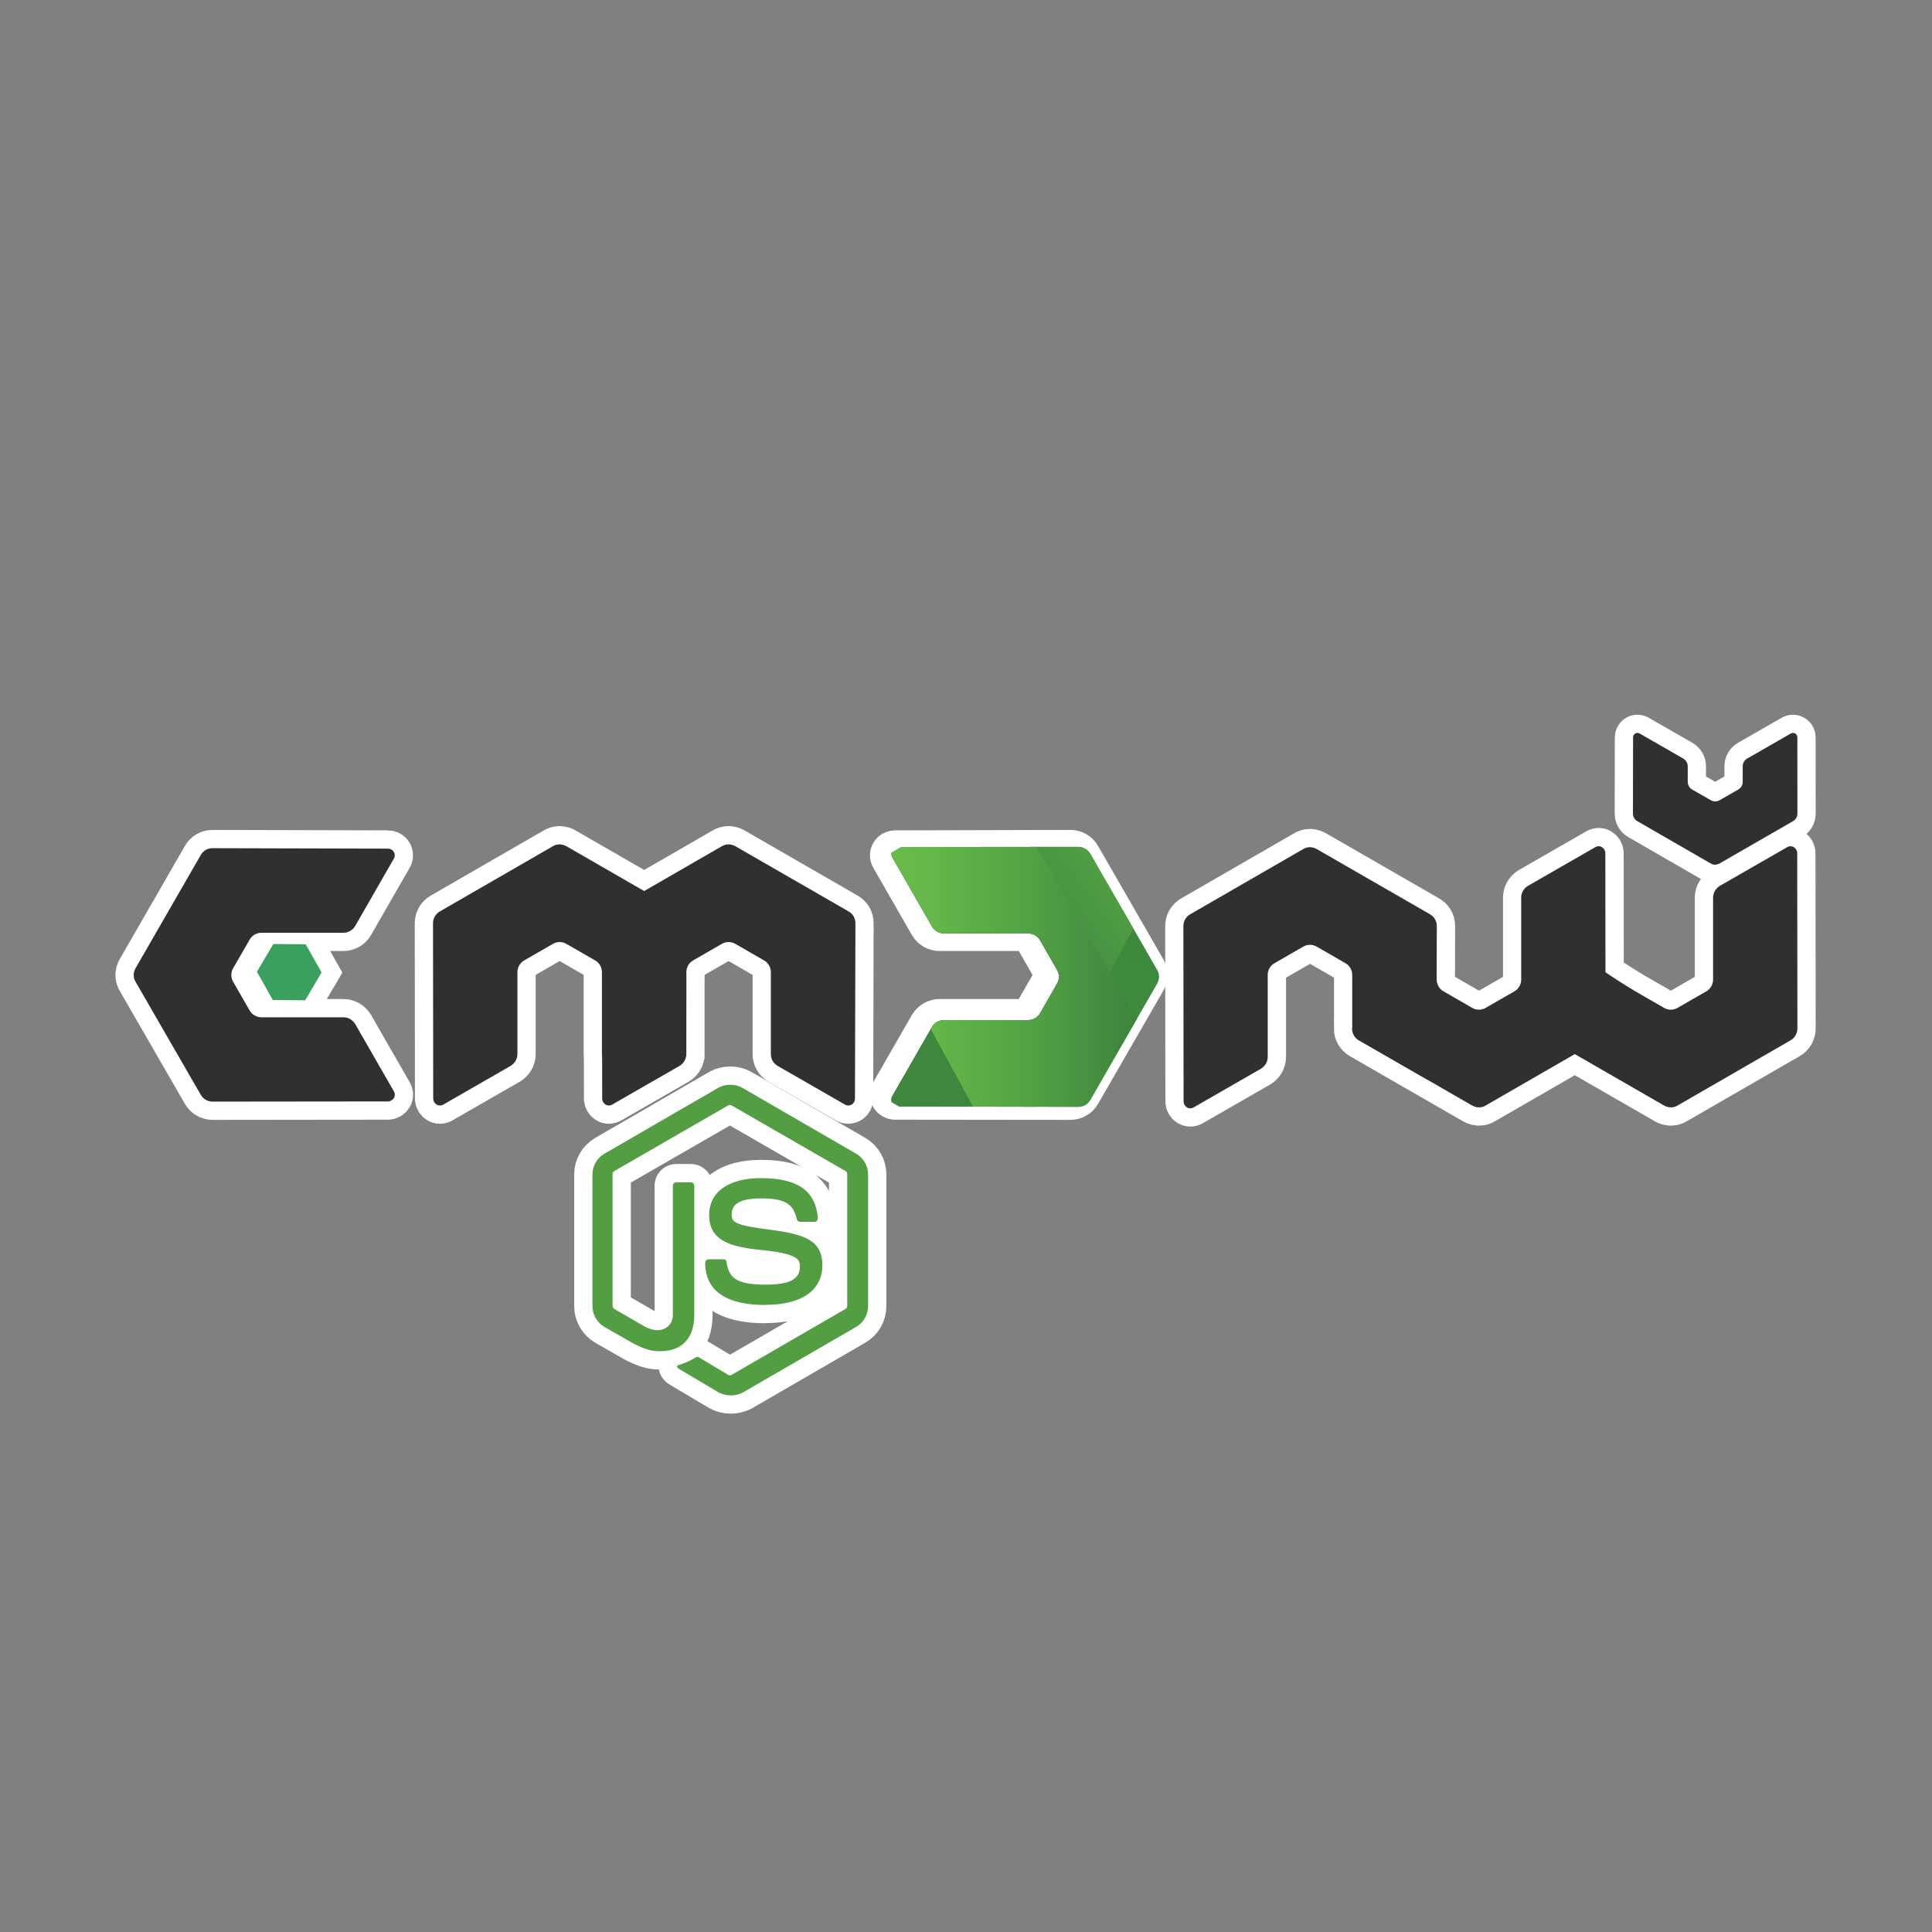 <?xml version="1.0" encoding="UTF-8" standalone="no"?>
<!-- Created with Inkscape (http://www.inkscape.org/) -->

<svg
   width="2000"
   height="2000"
   viewBox="0 0 33.867 33.867"
   version="1.1"
   id="svg1"
   inkscape:version="1.3.2 (091e20ef0f, 2023-11-25, custom)"
   sodipodi:docname="node.svg"
   inkscape:export-filename="rust.png"
   inkscape:export-xdpi="1500"
   inkscape:export-ydpi="1500"
   xml:space="preserve"
   xmlns:inkscape="http://www.inkscape.org/namespaces/inkscape"
   xmlns:sodipodi="http://sodipodi.sourceforge.net/DTD/sodipodi-0.dtd"
   xmlns="http://www.w3.org/2000/svg"
   xmlns:svg="http://www.w3.org/2000/svg"><rect x="0" y="0" width="33.867" height="33.867" fill="#808080" stroke="none"/><sodipodi:namedview
     id="namedview1"
     pagecolor="#505050"
     bordercolor="#ffffff"
     borderopacity="1"
     inkscape:showpageshadow="0"
     inkscape:pageopacity="0"
     inkscape:pagecheckerboard="1"
     inkscape:deskcolor="#524b4b"
     inkscape:document-units="mm"
     inkscape:zoom="0.51205031"
     inkscape:cx="693.29125"
     inkscape:cy="1397.3236"
     inkscape:window-width="1920"
     inkscape:window-height="1048"
     inkscape:window-x="0"
     inkscape:window-y="32"
     inkscape:window-maximized="1"
     inkscape:current-layer="layer1"
     showguides="true" /><defs
     id="defs1"><inkscape:path-effect
       effect="simplify"
       id="path-effect10"
       is_visible="true"
       lpeversion="1.3"
       threshold="10.87"
       steps="1"
       smooth_angles="360"
       helper_size="0"
       simplify_individual_paths="false"
       simplify_just_coalesce="false" /><inkscape:path-effect
       effect="skeletal"
       id="path-effect9"
       is_visible="true"
       lpeversion="1"
       pattern="M 0,4.992 C 0,2.236 2.236,0 4.992,0 c 2.756,0 4.992,2.236 4.992,4.992 0,2.756 -2.236,4.992 -4.992,4.992 C 2.236,9.984 0,7.748 0,4.992 Z"
       copytype="single_stretched"
       prop_scale="5.5"
       scale_y_rel="false"
       spacing="0"
       normal_offset="0"
       tang_offset="0"
       prop_units="false"
       vertical_pattern="false"
       hide_knot="false"
       fuse_tolerance="0" /><inkscape:path-effect
       effect="simplify"
       id="path-effect8"
       is_visible="true"
       lpeversion="1.3"
       threshold="10.87"
       steps="1"
       smooth_angles="360"
       helper_size="0"
       simplify_individual_paths="false"
       simplify_just_coalesce="false" /><inkscape:path-effect
       effect="skeletal"
       id="path-effect7"
       is_visible="true"
       lpeversion="1"
       pattern="M 0,4.992 C 0,2.236 2.236,0 4.992,0 c 2.756,0 4.992,2.236 4.992,4.992 0,2.756 -2.236,4.992 -4.992,4.992 C 2.236,9.984 0,7.748 0,4.992 Z"
       copytype="single_stretched"
       prop_scale="5.5"
       scale_y_rel="false"
       spacing="0"
       normal_offset="0"
       tang_offset="0"
       prop_units="false"
       vertical_pattern="false"
       hide_knot="false"
       fuse_tolerance="0" /><inkscape:path-effect
       effect="simplify"
       id="path-effect6"
       is_visible="true"
       lpeversion="1.3"
       threshold="0.001"
       steps="1"
       smooth_angles="360"
       helper_size="0"
       simplify_individual_paths="false"
       simplify_just_coalesce="false" /><inkscape:path-effect
       effect="bspline"
       id="path-effect4"
       is_visible="true"
       lpeversion="1.3"
       weight="33.333"
       steps="2"
       helper_size="0"
       apply_no_weight="true"
       apply_with_weight="true"
       only_selected="false"
       uniform="false" /><inkscape:path-effect
       effect="bspline"
       id="path-effect3"
       is_visible="true"
       lpeversion="1.3"
       weight="33.333"
       steps="2"
       helper_size="0"
       apply_no_weight="true"
       apply_with_weight="true"
       only_selected="false"
       uniform="false" /><inkscape:path-effect
       effect="bspline"
       id="path-effect2"
       is_visible="true"
       lpeversion="1.3"
       weight="33.333"
       steps="2"
       helper_size="0"
       apply_no_weight="true"
       apply_with_weight="true"
       only_selected="false"
       uniform="false" /><linearGradient
       id="deviconNodejs0"
       x1="34.513"
       x2="27.157"
       y1="15.535"
       y2="30.448"
       gradientTransform="matrix(1.637,0,0,1.637,290.582,21.983)"
       gradientUnits="userSpaceOnUse"><stop
         stop-color="#3F873F"
         id="stop3" /><stop
         offset=".33"
         stop-color="#3F8B3D"
         id="stop4" /><stop
         offset=".637"
         stop-color="#3E9638"
         id="stop5" /><stop
         offset=".934"
         stop-color="#3DA92E"
         id="stop6" /><stop
         offset="1"
         stop-color="#3DAE2B"
         id="stop7" /></linearGradient><linearGradient
       id="deviconNodejs1"
       x1="30.009"
       x2="50.533"
       y1="23.359"
       y2="8.288"
       gradientTransform="matrix(1.637,0,0,1.637,290.582,21.983)"
       gradientUnits="userSpaceOnUse"><stop
         offset=".138"
         stop-color="#3F873F"
         id="stop8" /><stop
         offset=".402"
         stop-color="#52A044"
         id="stop9" /><stop
         offset=".713"
         stop-color="#64B749"
         id="stop10" /><stop
         offset=".908"
         stop-color="#6ABF4B"
         id="stop11" /></linearGradient><linearGradient
       id="deviconNodejs2"
       x1="21.917"
       x2="40.555"
       y1="22.261"
       y2="22.261"
       gradientTransform="matrix(1.637,0,0,1.637,290.582,21.983)"
       gradientUnits="userSpaceOnUse"><stop
         offset=".092"
         stop-color="#6ABF4B"
         id="stop12" /><stop
         offset=".287"
         stop-color="#64B749"
         id="stop13" /><stop
         offset=".598"
         stop-color="#52A044"
         id="stop14" /><stop
         offset=".862"
         stop-color="#3F873F"
         id="stop15" /></linearGradient><clipPath
       clipPathUnits="userSpaceOnUse"
       id="clipPath40"><path
         style="stroke-width:0.173"
         d="m 348.68,70.223 c 0.466,0 0.88,-0.242 1.105,-0.639 l 6.093,-10.582 c 0.104,-0.173 0.155,-0.38 0.173,-0.587 v -0.104 c 0,-0.207 -0.069,-0.397 -0.173,-0.587 l -6.093,-10.564 c -0.224,-0.397 -0.656,-0.639 -1.105,-0.639 l -16.399,0.017 c -0.224,0 -0.432,0.121 -0.552,0.311 -0.121,0.19 -0.121,0.432 0,0.639 l 3.608,6.283 c 0.242,0.397 0.656,0.639 1.105,0.639 h 7.664 c 0.449,0 0.88,0.242 1.105,0.639 l 1.536,2.676 c 0.121,0.207 0.173,0.414 0.173,0.639 0,0.224 -0.052,0.449 -0.173,0.639 l -1.536,2.676 c -0.224,0.397 -0.656,0.639 -1.105,0.639 h -7.664 c -0.449,0 -0.88,0.242 -1.105,0.639 l -3.608,6.283 c -0.121,0.19 -0.121,0.449 0,0.639 0.104,0.19 0.328,0.311 0.552,0.311 z"
         id="path41" /></clipPath></defs><g
     inkscape:label="Layer 1"
     inkscape:groupmode="layer"
     id="layer1"><g
       id="g57"
       transform="matrix(1.131,0,0,1.131,-2.213,-3.014)"
       style="stroke:#ffffff;stroke-opacity:1;stroke-width:0.566;stroke-dasharray:none"><path
         fill="#539e43"
         d="m 13.275,24.292 c -0.066,0 -0.128,-0.018 -0.186,-0.049 l -0.588,-0.349 c -0.088,-0.049 -0.044,-0.066 -0.018,-0.075 0.119,-0.04 0.142,-0.049 0.265,-0.119 0.013,-0.009 0.031,-0.004 0.044,0.004 l 0.451,0.27 c 0.018,0.009 0.04,0.009 0.053,0 l 1.765,-1.022 c 0.018,-0.009 0.027,-0.027 0.027,-0.049 v -2.039 c 0,-0.022 -0.009,-0.04 -0.027,-0.049 l -1.765,-1.017 c -0.018,-0.009 -0.04,-0.009 -0.053,0 l -1.765,1.017 c -0.018,0.009 -0.027,0.031 -0.027,0.049 v 2.039 c 0,0.018 0.009,0.04 0.027,0.049 l 0.482,0.279 c 0.261,0.133 0.425,-0.022 0.425,-0.177 v -2.012 c 0,-0.027 0.022,-0.053 0.053,-0.053 h 0.226 c 0.027,0 0.053,0.022 0.053,0.053 v 2.012 c 0,0.349 -0.19,0.553 -0.522,0.553 -0.102,0 -0.181,0 -0.407,-0.111 l -0.464,-0.265 C 11.21,23.164 11.139,23.04 11.139,22.908 v -2.039 c 0,-0.133 0.071,-0.257 0.186,-0.323 l 1.765,-1.022 c 0.111,-0.062 0.261,-0.062 0.371,0 l 1.765,1.022 c 0.115,0.066 0.186,0.19 0.186,0.323 v 2.039 c 0,0.133 -0.071,0.257 -0.186,0.323 l -1.765,1.022 c -0.057,0.027 -0.124,0.04 -0.186,0.04 m 0.544,-1.402 c -0.774,0 -0.933,-0.354 -0.933,-0.655 0,-0.027 0.022,-0.053 0.053,-0.053 h 0.23 c 0.027,0 0.049,0.018 0.049,0.044 0.035,0.234 0.137,0.349 0.606,0.349 0.372,0 0.531,-0.084 0.531,-0.283 0,-0.115 -0.044,-0.199 -0.624,-0.257 -0.482,-0.049 -0.783,-0.155 -0.783,-0.54 0,-0.358 0.301,-0.571 0.805,-0.571 0.566,0 0.845,0.195 0.88,0.619 0,0.013 -0.004,0.027 -0.013,0.04 -0.009,0.009 -0.022,0.018 -0.035,0.018 h -0.23 c -0.022,0 -0.044,-0.018 -0.049,-0.04 -0.053,-0.243 -0.19,-0.323 -0.553,-0.323 -0.407,0 -0.456,0.142 -0.456,0.248 0,0.128 0.057,0.168 0.606,0.239 0.544,0.071 0.8,0.172 0.8,0.553 -0.004,0.389 -0.323,0.61 -0.885,0.61"
         id="path46"
         style="display:inline;stroke-width:0.566;stroke:#ffffff;stroke-opacity:1;stroke-dasharray:none" /><g
         id="g51"
         inkscape:label="g51"
         style="stroke:#ffffff;stroke-opacity:1;stroke-width:0.566;stroke-dasharray:none"><path
           id="path51"
           style="fill:#303030;fill-opacity:1;stroke-width:0.566;stroke:#ffffff;stroke-opacity:1;stroke-dasharray:none"
           d="m 12.595,16.974 c 0,-0.077 -0.04,-0.146 -0.106,-0.183 L 10.736,15.781 c -0.029,-0.017 -0.063,-0.026 -0.097,-0.029 h -0.017 c -0.034,0 -0.066,0.011 -0.097,0.029 l -1.751,1.01 c -0.066,0.037 -0.106,0.109 -0.106,0.183 l 0.003,2.718 c 0,0.037 0.02,0.072 0.052,0.092 0.031,0.02 0.072,0.02 0.106,0 l 1.041,-0.598 c 0.066,-0.04 0.106,-0.109 0.106,-0.183 v -1.27 c 0,-0.074 0.04,-0.146 0.106,-0.183 l 0.443,-0.255 c 0.034,-0.02 0.069,-0.029 0.106,-0.029 0.037,0 0.074,0.009 0.106,0.029 l 0.443,0.255 c 0.066,0.037 0.106,0.109 0.106,0.183 v 1.27 c 0,0.074 0.04,0.146 0.106,0.183 l 0.445,0.255 0.756,-0.508 z m 2.619,0 c 0,-0.077 -0.04,-0.146 -0.106,-0.183 L 13.355,15.781 c -0.029,-0.017 -0.063,-0.026 -0.097,-0.029 h -0.017 c -0.034,0 -0.066,0.011 -0.097,0.029 l -1.751,1.01 c -0.066,0.037 -0.106,0.109 -0.106,0.183 l 0.003,2.718 c 0,0.037 0.02,0.072 0.051,0.092 0.031,0.02 0.072,0.02 0.106,0 l 1.041,-0.598 c 0.066,-0.04 0.106,-0.109 0.106,-0.183 v -1.27 c 0,-0.074 0.04,-0.146 0.106,-0.183 l 0.443,-0.255 c 0.034,-0.02 0.069,-0.029 0.106,-0.029 0.037,0 0.074,0.009 0.106,0.029 l 0.443,0.255 c 0.066,0.037 0.106,0.109 0.106,0.183 v 1.27 c 0,0.074 0.04,0.146 0.106,0.183 l 1.041,0.598 c 0.031,0.02 0.074,0.02 0.106,0 0.031,-0.017 0.051,-0.054 0.051,-0.092 z" /></g><path
         style="display:inline;fill:#303030;fill-opacity:1;stroke-width:0.566;stroke:#ffffff;stroke-opacity:1;stroke-dasharray:none"
         d="m 5.251,15.811 c -0.077,0 -0.146,0.04 -0.183,0.106 l -1.01,1.754 c -0.017,0.029 -0.026,0.063 -0.029,0.097 v 0.017 c 0,0.034 0.011,0.066 0.029,0.097 l 1.01,1.751 c 0.037,0.066 0.109,0.106 0.183,0.106 l 2.718,-0.003 c 0.037,0 0.072,-0.02 0.092,-0.051 0.02,-0.031 0.02,-0.072 0,-0.106 L 7.463,18.538 C 7.423,18.472 7.354,18.432 7.28,18.432 H 6.009 c -0.074,0 -0.146,-0.04 -0.183,-0.106 L 5.571,17.883 c -0.02,-0.034 -0.029,-0.069 -0.029,-0.106 0,-0.037 0.009,-0.074 0.029,-0.106 L 5.826,17.228 c 0.037,-0.066 0.109,-0.106 0.183,-0.106 h 1.27 c 0.074,0 0.146,-0.04 0.183,-0.106 l 0.598,-1.041 c 0.02,-0.031 0.02,-0.074 0,-0.106 -0.017,-0.031 -0.054,-0.051 -0.092,-0.051 z"
         id="path52" /><path
         id="path56"
         style="display:inline;fill:#303030;fill-opacity:1;stroke-width:0.566;stroke:#ffffff;stroke-opacity:1;stroke-dasharray:none"
         d="m 25.887,18.606 c 0,0.077 0.04,0.146 0.106,0.183 l 1.754,1.01 c 0.029,0.017 0.063,0.026 0.097,0.029 h 0.017 c 0.034,0 0.066,-0.011 0.097,-0.029 l 1.751,-1.01 c 0.066,-0.037 0.106,-0.109 0.106,-0.183 l -0.003,-2.718 c 0,-0.037 -0.02,-0.072 -0.051,-0.092 -0.031,-0.02 -0.072,-0.02 -0.106,0 l -1.041,0.598 c -0.066,0.04 -0.106,0.109 -0.106,0.183 v 1.27 c 0,0.074 -0.04,0.146 -0.106,0.183 l -0.443,0.255 c -0.034,0.02 -0.069,0.029 -0.106,0.029 -0.037,0 -0.074,-0.009 -0.106,-0.029 l -0.443,-0.255 c -0.066,-0.037 -0.751,-0.459 -0.751,-0.533 z m 3.928,-3.331 c 0,0.05 -0.026,0.095 -0.069,0.119 l -1.138,0.655 c -0.019,0.011 -0.041,0.017 -0.063,0.019 h -0.011 c -0.022,0 -0.043,-0.007 -0.063,-0.019 l -1.136,-0.655 c -0.043,-0.024 -0.069,-0.071 -0.069,-0.119 l 0.002,-1.181 c 0,-0.024 0.013,-0.046 0.033,-0.059 0.02,-0.013 0.046,-0.013 0.069,0 l 0.676,0.388 c 0.043,0.026 0.069,0.071 0.069,0.119 v 0.242 c 0,0.048 0.026,0.095 0.069,0.119 l 0.288,0.165 c 0.022,0.013 0.045,0.019 0.069,0.019 0.024,0 0.048,-0.006 0.069,-0.019 l 0.288,-0.165 c 0.043,-0.024 0.069,-0.071 0.069,-0.119 v -0.242 c 0,-0.048 0.026,-0.095 0.069,-0.119 l 0.676,-0.388 c 0.02,-0.013 0.048,-0.013 0.069,0 0.02,0.011 0.033,0.035 0.033,0.059 z m -5.588,1.743 c 0,-0.077 -0.04,-0.146 -0.106,-0.183 l -1.754,-1.01 c -0.029,-0.017 -0.063,-0.026 -0.097,-0.029 h -0.017 c -0.034,0 -0.066,0.011 -0.097,0.029 l -1.751,1.01 c -0.066,0.037 -0.106,0.109 -0.106,0.183 l 0.003,2.718 c 0,0.037 0.02,0.072 0.051,0.092 0.031,0.02 0.072,0.02 0.106,0 l 1.041,-0.598 c 0.066,-0.04 0.106,-0.109 0.106,-0.183 V 17.776 c 0,-0.074 0.04,-0.146 0.106,-0.183 l 0.443,-0.255 c 0.034,-0.02 0.069,-0.029 0.106,-0.029 0.037,0 0.074,0.009 0.106,0.029 l 0.443,0.255 c 0.066,0.037 0.106,0.109 0.106,0.183 v 0.831 c 0,0.074 0.04,0.146 0.106,0.183 l 1.041,0.598 c 0.031,0.02 0.074,0.02 0.106,0 0.031,-0.017 0.051,-0.054 0.051,-0.092 z m -1.313,1.588 c 0,0.077 0.04,0.146 0.106,0.183 l 1.754,1.01 c 0.029,0.017 0.063,0.026 0.097,0.029 h 0.017 c 0.034,0 0.066,-0.011 0.097,-0.029 l 1.751,-1.01 c 0.066,-0.037 0.106,-0.109 0.106,-0.183 l -0.003,-2.718 c 0,-0.037 -0.02,-0.072 -0.051,-0.092 -0.031,-0.02 -0.072,-0.02 -0.106,0 l -1.041,0.598 c -0.066,0.04 -0.106,0.109 -0.106,0.183 v 1.27 c 0,0.074 -0.04,0.146 -0.106,0.183 l -0.443,0.255 c -0.034,0.02 -0.069,0.029 -0.106,0.029 -0.037,0 -0.074,-0.009 -0.106,-0.029 l -0.443,-0.255 c -0.066,-0.037 -0.106,-0.109 -0.106,-0.183 z" /><path
         sodipodi:type="star"
         style="fill:#3b9f5f;fill-opacity:1;stroke:#ffffff;stroke-width:21.108;stroke-linecap:square;stroke-miterlimit:6.7;stroke-opacity:1;stroke-dasharray:none"
         id="path57"
         inkscape:flatsided="true"
         sodipodi:sides="6"
         sodipodi:cx="-180.27112"
         sodipodi:cy="-196.14655"
         sodipodi:r1="18.970642"
         sodipodi:r2="16.429058"
         sodipodi:arg1="0.52359878"
         sodipodi:arg2="1.0471976"
         inkscape:rounded="0"
         inkscape:randomized="0"
         d="m -163.842,-186.661 -16.429,9.485 -16.429,-9.485 0,-18.971 16.429,-9.485 16.429,9.485 z"
         transform="matrix(0.023,-0.013,0.013,0.023,13.136,19.9)" /><path
         style="display:inline;fill:#303030;fill-opacity:1;stroke-width:0.566;stroke:#ffffff;stroke-opacity:1;stroke-dasharray:none"
         d="m 18.547,15.811 c 0.077,0 0.146,0.04 0.183,0.106 l 1.01,1.754 c 0.017,0.029 0.026,0.063 0.029,0.097 v 0.017 c 0,0.034 -0.011,0.066 -0.029,0.097 l -1.01,1.751 c -0.037,0.066 -0.109,0.106 -0.183,0.106 l -2.718,-0.003 c -0.037,0 -0.072,-0.02 -0.092,-0.051 -0.02,-0.031 -0.02,-0.072 0,-0.106 l 0.598,-1.041 c 0.04,-0.066 0.109,-0.106 0.183,-0.106 h 1.27 c 0.074,0 0.146,-0.04 0.183,-0.106 l 0.255,-0.443 c 0.02,-0.034 0.029,-0.069 0.029,-0.106 0,-0.037 -0.009,-0.074 -0.029,-0.106 L 17.972,17.228 c -0.037,-0.066 -0.109,-0.106 -0.183,-0.106 h -1.27 c -0.074,0 -0.146,-0.04 -0.183,-0.106 l -0.598,-1.041 c -0.02,-0.031 -0.02,-0.074 0,-0.106 0.017,-0.031 0.054,-0.051 0.092,-0.051 z"
         id="path59" /></g><g
       id="g1"
       transform="matrix(1.131,0,0,1.131,-2.213,-3.014)"
       style="display:inline"><path
         fill="#539e43"
         d="m 13.275,24.292 c -0.066,0 -0.128,-0.018 -0.186,-0.049 l -0.588,-0.349 c -0.088,-0.049 -0.044,-0.066 -0.018,-0.075 0.119,-0.04 0.142,-0.049 0.265,-0.119 0.013,-0.009 0.031,-0.004 0.044,0.004 l 0.451,0.27 c 0.018,0.009 0.04,0.009 0.053,0 l 1.765,-1.022 c 0.018,-0.009 0.027,-0.027 0.027,-0.049 v -2.039 c 0,-0.022 -0.009,-0.04 -0.027,-0.049 l -1.765,-1.017 c -0.018,-0.009 -0.04,-0.009 -0.053,0 l -1.765,1.017 c -0.018,0.009 -0.027,0.031 -0.027,0.049 v 2.039 c 0,0.018 0.009,0.04 0.027,0.049 l 0.482,0.279 c 0.261,0.133 0.425,-0.022 0.425,-0.177 v -2.012 c 0,-0.027 0.022,-0.053 0.053,-0.053 h 0.226 c 0.027,0 0.053,0.022 0.053,0.053 v 2.012 c 0,0.349 -0.19,0.553 -0.522,0.553 -0.102,0 -0.181,0 -0.407,-0.111 l -0.464,-0.265 C 11.21,23.164 11.139,23.04 11.139,22.908 v -2.039 c 0,-0.133 0.071,-0.257 0.186,-0.323 l 1.765,-1.022 c 0.111,-0.062 0.261,-0.062 0.371,0 l 1.765,1.022 c 0.115,0.066 0.186,0.19 0.186,0.323 v 2.039 c 0,0.133 -0.071,0.257 -0.186,0.323 l -1.765,1.022 c -0.057,0.027 -0.124,0.04 -0.186,0.04 m 0.544,-1.402 c -0.774,0 -0.933,-0.354 -0.933,-0.655 0,-0.027 0.022,-0.053 0.053,-0.053 h 0.23 c 0.027,0 0.049,0.018 0.049,0.044 0.035,0.234 0.137,0.349 0.606,0.349 0.372,0 0.531,-0.084 0.531,-0.283 0,-0.115 -0.044,-0.199 -0.624,-0.257 -0.482,-0.049 -0.783,-0.155 -0.783,-0.54 0,-0.358 0.301,-0.571 0.805,-0.571 0.566,0 0.845,0.195 0.88,0.619 0,0.013 -0.004,0.027 -0.013,0.04 -0.009,0.009 -0.022,0.018 -0.035,0.018 h -0.23 c -0.022,0 -0.044,-0.018 -0.049,-0.04 -0.053,-0.243 -0.19,-0.323 -0.553,-0.323 -0.407,0 -0.456,0.142 -0.456,0.248 0,0.128 0.057,0.168 0.606,0.239 0.544,0.071 0.8,0.172 0.8,0.553 -0.004,0.389 -0.323,0.61 -0.885,0.61"
         id="js"
         style="display:inline;stroke-width:0.017" /><g
         id="o"
         transform="matrix(0.17,0,0,0.17,-40.608,7.882)"
         clip-path="url(#clipPath40)"><path
           fill="url(#deviconNodejs0)"
           d="m 342.493,41.705 a 1.606,1.606 0 0 0 -1.597,0 L 327.714,49.361 c -0.501,0.284 -0.783,0.819 -0.783,1.386 v 15.343 c 0,0.567 0.313,1.103 0.783,1.386 l 13.182,7.655 a 1.606,1.606 0 0 0 1.597,0 l 13.182,-7.656 c 0.501,-0.284 0.783,-0.819 0.783,-1.386 V 50.747 c 0,-0.567 -0.313,-1.103 -0.783,-1.386 z"
           id="path1-3"
           style="fill:url(#deviconNodejs0);stroke-width:0.265" /><path
           fill="url(#deviconNodejs1)"
           d="m 355.706,49.361 -13.244,-7.656 a 2.159,2.159 0 0 0 -0.407,-0.157 l -14.841,25.55 a 1.654,1.654 0 0 0 0.438,0.378 l 13.244,7.655 c 0.376,0.22 0.814,0.284 1.221,0.157 l 13.933,-25.645 a 0.979,0.979 0 0 0 -0.344,-0.284"
           id="path2"
           style="fill:url(#deviconNodejs1);stroke-width:0.265" /><path
           fill="url(#deviconNodejs2)"
           d="m 355.706,67.475 c 0.376,-0.22 0.657,-0.598 0.783,-1.008 l -14.497,-24.952 c -0.376,-0.063 -0.783,-0.031 -1.127,0.189 l -13.15,7.624 14.183,26.023 c 0.188,-0.032 0.407,-0.095 0.595,-0.189 z"
           id="path3"
           style="fill:url(#deviconNodejs2);stroke-width:0.265" /></g><g
         id="n"><path
           style="fill:#303030;fill-opacity:1;stroke-width:0.029"
           d="m 15.215,16.974 c 0,-0.077 -0.04,-0.146 -0.106,-0.183 L 13.355,15.781 c -0.029,-0.017 -0.063,-0.026 -0.097,-0.029 h -0.017 c -0.034,0 -0.066,0.011 -0.097,0.029 l -1.751,1.01 c -0.066,0.037 -0.106,0.109 -0.106,0.183 l 0.003,2.718 c 0,0.037 0.02,0.072 0.051,0.092 0.031,0.02 0.072,0.02 0.106,0 l 1.041,-0.598 c 0.066,-0.04 0.106,-0.109 0.106,-0.183 v -1.27 c 0,-0.074 0.04,-0.146 0.106,-0.183 l 0.443,-0.255 c 0.034,-0.02 0.069,-0.029 0.106,-0.029 0.037,0 0.074,0.009 0.106,0.029 l 0.443,0.255 c 0.066,0.037 0.106,0.109 0.106,0.183 v 1.27 c 0,0.074 0.04,0.146 0.106,0.183 l 1.041,0.598 c 0.031,0.02 0.074,0.02 0.106,0 0.031,-0.017 0.051,-0.054 0.051,-0.092 z"
           id="path31" /><path
           style="fill:#303030;fill-opacity:1;stroke-width:0.029"
           d="m 12.595,16.974 c 0,-0.077 -0.04,-0.146 -0.106,-0.183 L 10.736,15.781 c -0.029,-0.017 -0.063,-0.026 -0.097,-0.029 h -0.017 c -0.034,0 -0.066,0.011 -0.097,0.029 l -1.751,1.01 c -0.066,0.037 -0.106,0.109 -0.106,0.183 l 0.003,2.718 c 0,0.037 0.02,0.072 0.052,0.092 0.031,0.02 0.072,0.02 0.106,0 l 1.041,-0.598 c 0.066,-0.04 0.106,-0.109 0.106,-0.183 v -1.27 c 0,-0.074 0.04,-0.146 0.106,-0.183 l 0.443,-0.255 c 0.034,-0.02 0.069,-0.029 0.106,-0.029 0.037,0 0.074,0.009 0.106,0.029 l 0.443,0.255 c 0.066,0.037 0.106,0.109 0.106,0.183 v 1.27 c 0,0.074 0.04,0.146 0.106,0.183 l 0.445,0.255 0.756,-0.508 z"
           id="path4"
           sodipodi:nodetypes="ccccsccccsccssccsccsscccc" /></g><path
         style="display:inline;fill:#303030;fill-opacity:1;stroke-width:0.029"
         d="m 5.251,15.811 c -0.077,0 -0.146,0.04 -0.183,0.106 l -1.01,1.754 c -0.017,0.029 -0.026,0.063 -0.029,0.097 v 0.017 c 0,0.034 0.011,0.066 0.029,0.097 l 1.01,1.751 c 0.037,0.066 0.109,0.106 0.183,0.106 l 2.718,-0.003 c 0.037,0 0.072,-0.02 0.092,-0.051 0.02,-0.031 0.02,-0.072 0,-0.106 L 7.463,18.538 C 7.423,18.472 7.354,18.432 7.28,18.432 H 6.009 c -0.074,0 -0.146,-0.04 -0.183,-0.106 L 5.571,17.883 c -0.02,-0.034 -0.029,-0.069 -0.029,-0.106 0,-0.037 0.009,-0.074 0.029,-0.106 L 5.826,17.228 c 0.037,-0.066 0.109,-0.106 0.183,-0.106 h 1.27 c 0.074,0 0.146,-0.04 0.183,-0.106 l 0.598,-1.041 c 0.02,-0.031 0.02,-0.074 0,-0.106 -0.017,-0.031 -0.054,-0.051 -0.092,-0.051 z"
         id="e" /><g
         id="d"><path
           style="display:inline;fill:#303030;fill-opacity:1;stroke-width:0.029"
           d="m 22.913,18.606 c 0,0.077 0.04,0.146 0.106,0.183 l 1.754,1.01 c 0.029,0.017 0.063,0.026 0.097,0.029 h 0.017 c 0.034,0 0.066,-0.011 0.097,-0.029 l 1.751,-1.01 c 0.066,-0.037 0.106,-0.109 0.106,-0.183 l -0.003,-2.718 c 0,-0.037 -0.02,-0.072 -0.051,-0.092 -0.031,-0.02 -0.072,-0.02 -0.106,0 l -1.041,0.598 c -0.066,0.04 -0.106,0.109 -0.106,0.183 v 1.27 c 0,0.074 -0.04,0.146 -0.106,0.183 l -0.443,0.255 c -0.034,0.02 -0.069,0.029 -0.106,0.029 -0.037,0 -0.074,-0.009 -0.106,-0.029 l -0.443,-0.255 c -0.066,-0.037 -0.106,-0.109 -0.106,-0.183 z"
           id="path24-9"
           sodipodi:nodetypes="ccccsccccsccssccscccc" /><path
           style="display:inline;fill:#303030;fill-opacity:1;stroke-width:0.029"
           d="m 24.226,17.018 c 0,-0.077 -0.04,-0.146 -0.106,-0.183 l -1.754,-1.01 c -0.029,-0.017 -0.063,-0.026 -0.097,-0.029 h -0.017 c -0.034,0 -0.066,0.011 -0.097,0.029 l -1.751,1.01 c -0.066,0.037 -0.106,0.109 -0.106,0.183 l 0.003,2.718 c 0,0.037 0.02,0.072 0.051,0.092 0.031,0.02 0.072,0.02 0.106,0 l 1.041,-0.598 c 0.066,-0.04 0.106,-0.109 0.106,-0.183 V 17.776 c 0,-0.074 0.04,-0.146 0.106,-0.183 l 0.443,-0.255 c 0.034,-0.02 0.069,-0.029 0.106,-0.029 0.037,0 0.074,0.009 0.106,0.029 l 0.443,0.255 c 0.066,0.037 0.106,0.109 0.106,0.183 v 0.831 c 0,0.074 0.04,0.146 0.106,0.183 l 1.041,0.598 c 0.031,0.02 0.074,0.02 0.106,0 0.031,-0.017 0.051,-0.054 0.051,-0.092 z"
           id="path34"
           sodipodi:nodetypes="ccccsccccsccssccsccssccccc" /><path
           style="fill:#303030;fill-opacity:1;stroke-width:0.019"
           d="m 29.815,15.274 c 0,0.05 -0.026,0.095 -0.069,0.119 l -1.138,0.655 c -0.019,0.011 -0.041,0.017 -0.063,0.019 h -0.011 c -0.022,0 -0.043,-0.007 -0.063,-0.019 l -1.136,-0.655 c -0.043,-0.024 -0.069,-0.071 -0.069,-0.119 l 0.002,-1.181 c 0,-0.024 0.013,-0.046 0.033,-0.059 0.02,-0.013 0.046,-0.013 0.069,0 l 0.676,0.388 c 0.043,0.026 0.069,0.071 0.069,0.119 v 0.242 c 0,0.048 0.026,0.095 0.069,0.119 l 0.288,0.165 c 0.022,0.013 0.045,0.019 0.069,0.019 0.024,0 0.048,-0.006 0.069,-0.019 l 0.288,-0.165 c 0.043,-0.024 0.069,-0.071 0.069,-0.119 v -0.242 c 0,-0.048 0.026,-0.095 0.069,-0.119 l 0.676,-0.388 c 0.02,-0.013 0.048,-0.013 0.069,0 0.02,0.011 0.033,0.035 0.033,0.059 z"
           id="path37"
           sodipodi:nodetypes="ccccsccccsccssccsccssccccc" /><path
           style="display:inline;fill:#303030;fill-opacity:1;stroke-width:0.029"
           d="m 25.887,18.606 c 0,0.077 0.04,0.146 0.106,0.183 l 1.754,1.01 c 0.029,0.017 0.063,0.026 0.097,0.029 h 0.017 c 0.034,0 0.066,-0.011 0.097,-0.029 l 1.751,-1.01 c 0.066,-0.037 0.106,-0.109 0.106,-0.183 l -0.003,-2.718 c 0,-0.037 -0.02,-0.072 -0.051,-0.092 -0.031,-0.02 -0.072,-0.02 -0.106,0 l -1.041,0.598 c -0.066,0.04 -0.106,0.109 -0.106,0.183 v 1.27 c 0,0.074 -0.04,0.146 -0.106,0.183 l -0.443,0.255 c -0.034,0.02 -0.069,0.029 -0.106,0.029 -0.037,0 -0.074,-0.009 -0.106,-0.029 l -0.443,-0.255 c -0.066,-0.037 -0.751,-0.459 -0.751,-0.533 z"
           id="path38"
           sodipodi:nodetypes="ccccsccccsccssccscccc" /></g><path
         sodipodi:type="star"
         style="fill:#3b9f5f;fill-opacity:1;stroke:none;stroke-width:0.734;stroke-linecap:square;stroke-miterlimit:6.7"
         id="hexagon"
         inkscape:flatsided="true"
         sodipodi:sides="6"
         sodipodi:cx="-180.27112"
         sodipodi:cy="-196.14655"
         sodipodi:r1="18.970642"
         sodipodi:r2="16.429058"
         sodipodi:arg1="0.52359878"
         sodipodi:arg2="1.0471976"
         inkscape:rounded="0"
         inkscape:randomized="0"
         d="m -163.842,-186.661 -16.429,9.485 -16.429,-9.485 0,-18.971 16.429,-9.485 16.429,9.485 z"
         transform="matrix(0.023,-0.013,0.013,0.023,13.136,19.9)" /></g></g></svg>
